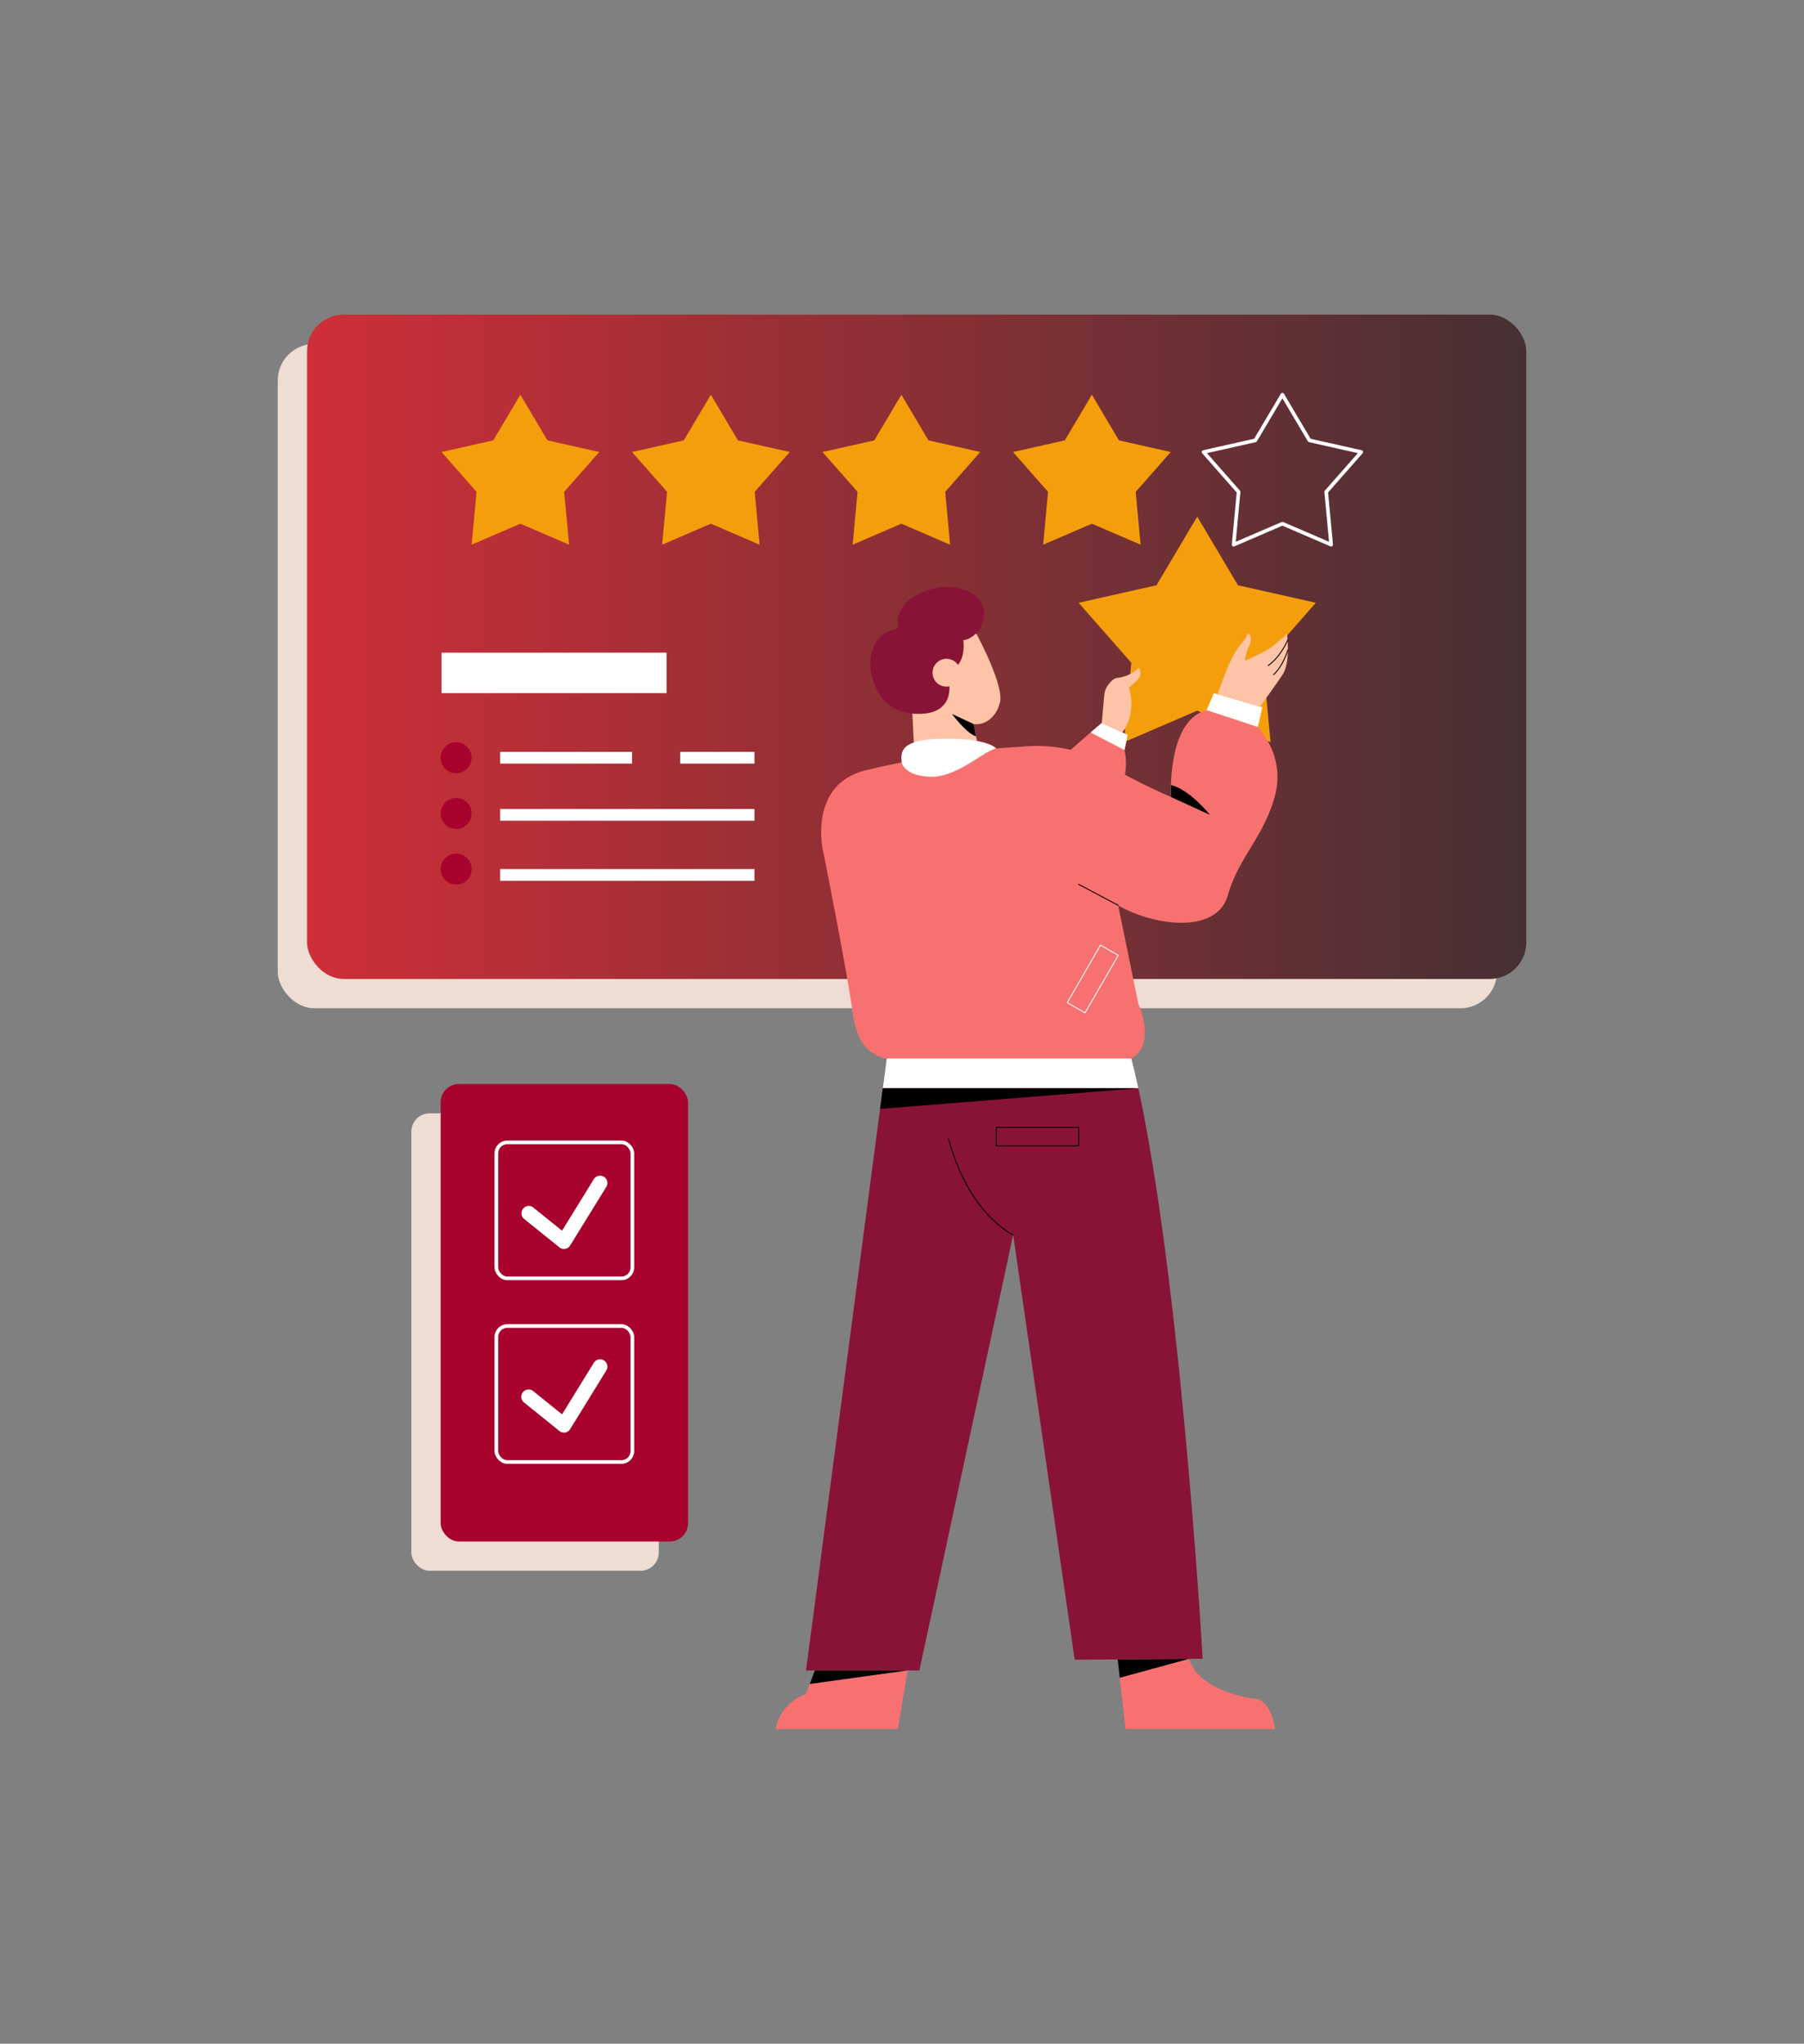 <svg id="Layer_1" data-name="Layer 1" xmlns="http://www.w3.org/2000/svg" xmlns:xlink="http://www.w3.org/1999/xlink" viewBox="0 0 986.71 1117.97"><rect x="0" y="0" width="986.71" height="1117.97" fill="#808080" stroke="none"/><defs><style>.cls-1{fill:#eeddd3;}.cls-13{fill:#f59e0b;}.cls-2{fill:url(#linear-gradient);}.cls-3{fill:#a7032d;}.cls-4{fill:#ffc4a7;}.cls-5{fill:#f87171;}.cls-6{fill:#fff;}.cls-7{fill:#881337;}.cls-8{fill:#f87171;}.cls-10,.cls-11,.cls-9{fill:none;stroke-linecap:round;stroke-linejoin:round;}.cls-9{stroke:#000;}.cls-10,.cls-9{stroke-width:0.5px;}.cls-10,.cls-11{stroke:#fff;}.cls-11{stroke-width:2px;}</style><linearGradient id="linear-gradient" x1="167.94" y1="353.83" x2="834.81" y2="353.83" gradientUnits="userSpaceOnUse"><stop offset="0" stop-color="#CE2F38"/><stop offset="1" stop-color="#463033"/></linearGradient></defs><title>Artboard 10ldpi</title><rect class="cls-1" x="151.91" y="188.14" width="666.87" height="363.42" rx="20"/><rect class="cls-2" x="167.94" y="172.11" width="666.87" height="363.42" rx="20"/><polygon class="cls-13" points="654.83 282.6 677.11 320.16 719.72 329.75 690.88 362.54 694.93 406.03 654.83 388.74 614.73 406.03 618.78 362.54 589.94 329.75 632.55 320.16 654.83 282.6"/><path class="cls-4" d="M613.85,400.68l-11.22-5.21L604,380.23a10.82,10.82,0,0,1,2-5.4c1.23-1.71,3-3.77,5.23-4,5.74-.61,10.35-4,11.15-5.24s2.47,3.5.42,5.61c-2.86,2.95-5.29,5-5.29,5S622.07,390.06,613.85,400.68Z"/><path class="cls-5" d="M571.24,432.34a37.12,37.12,0,0,1,11-19.1c9.09-8.28,20.44-17.77,20.44-17.77L616.79,402l-1.74,8.28a35.22,35.22,0,0,1-1.2,19.1c-3.6,10-7.08,18.57-7.08,18.57Z"/><polygon class="cls-6" points="615.05 410.3 596.48 400.68 602.63 395.47 616.79 402.02 615.05 410.3"/><path class="cls-4" d="M534.3,347.18s15,27.65,12.63,37.07-9.42,12.63-14.43,11.82l4.21,20.84-36.27,2.21-1.61-33.07s-14.62-14.62-7.61-28.85S519.07,330.55,534.3,347.18Z"/><path class="cls-7" d="M519.07,373.23s4.26,19.87-21.24,17c-23.44-2.6-28.05-36.87-13-44.28l6.61-2.61s-3.81-10.22,10.22-18,31.26-4.21,35.47,5.21-3.61,19-10.22,19.64c0,0,2.16,14.82-8.64,16.63Z"/><path class="cls-4" d="M525.28,368a7.61,7.61,0,1,1-7.61-7.61A7.6,7.6,0,0,1,525.28,368Z"/><path d="M532.5,396.07l-11.82-5.53s7.73,10.6,13.18,12.27Z"/><path class="cls-8" d="M473,421.52s42.29-10.82,85.57-13c0,0,24.24-3.41,44.88,8.61A342.48,342.48,0,0,0,640.5,436s-2.4-41.88,19.44-47.49l28,9.22s15.63,15.63,9.22,38.27-19.64,32.86-25.65,53.9-39.87,16.83-59.91,5.41l11,53.7s10.22,22-3.81,30.06H485s-15.43-.8-18.44-23.84-16.63-91-16.63-91S442.53,429.34,473,421.52Z"/><path d="M640.5,436l21.31,9.75s-11.09-13.89-21.31-16.3Z"/><line class="cls-9" x1="611.65" y1="495.26" x2="589.94" y2="483.74"/><path class="cls-6" d="M493.17,417.06s1.26,7.47,15.88,7.87,30.21-15,35.85-15.47c0,0-4-5.57-28.63-5.37S492.72,411.8,493.17,417.06Z"/><polygon class="cls-6" points="659.94 388.46 663.95 379.17 690.4 386.92 687.99 397.68 659.94 388.46"/><path class="cls-4" d="M666,379.77s5.57-16.26,9.18-22.27,6.31-7.71,6.91-9.92,3.51.3,1.3,5.31a29.84,29.84,0,0,0-2.5,8.52A121.62,121.62,0,0,0,693,355.6c4.07-2.34,10.92-8.82,10.92-8.82s2.11,15.43-2.4,22.24-12.36,17.54-12.36,17.54Z"/><path class="cls-9" d="M704.41,350.05s-4.06,9.42-10.74,14"/><path class="cls-9" d="M704.41,355.6s-2.66,8.88-7.87,13.49"/><path class="cls-7" d="M485,579,440.86,913.79h62l51.3-238.32L587.8,907.91l70-.53S645,683,618.86,579Z"/><path class="cls-6" d="M622.64,595.32c-1.23-5.7-2.48-11.15-3.78-16.3H485l-2.15,16.3Z"/><path class="cls-9" d="M554.14,675.47s-24-10.69-35.27-52.36"/><rect class="cls-9" x="544.9" y="616.69" width="45.04" height="10.15"/><polygon points="481.37 606.6 622.64 595.32 482.86 595.32 481.37 606.6"/><rect class="cls-10" x="592.08" y="517.37" width="11.22" height="36.34" transform="translate(347.85 -227.1) rotate(30)"/><path class="cls-8" d="M611.32,907.73l4.27,38.12h81.75s-1.6-15.49-10.68-16.56-31.51-6.3-36.33-21.85Z"/><path class="cls-8" d="M445.67,913.79l-4.81,12.85s-13.9,4.25-16.57,19.21h66.8l5.34-32.06Z"/><polygon points="650.33 907.44 612.45 917.81 611.32 907.73 650.33 907.44"/><polygon points="496.43 913.79 442.9 921.19 445.67 913.79 496.43 913.79"/><polygon class="cls-13" points="284.62 215.93 299.43 240.9 327.75 247.27 308.58 269.07 311.27 297.97 284.62 286.48 257.96 297.97 260.66 269.07 241.49 247.27 269.81 240.9 284.62 215.93"/><polygon class="cls-13" points="388.82 215.93 403.63 240.9 431.95 247.27 412.78 269.07 415.47 297.97 388.82 286.48 362.16 297.97 364.86 269.07 345.69 247.27 374.01 240.9 388.82 215.93"/><polygon class="cls-13" points="493.01 215.93 507.82 240.9 536.15 247.27 516.98 269.07 519.67 297.97 493.01 286.48 466.36 297.97 469.05 269.07 449.88 247.27 478.21 240.9 493.01 215.93"/><polygon class="cls-13" points="597.21 215.93 612.02 240.9 640.34 247.27 621.17 269.07 623.87 297.97 597.21 286.48 570.56 297.97 573.25 269.07 554.08 247.27 582.4 240.9 597.21 215.93"/><polygon class="cls-11" points="701.41 215.93 716.22 240.9 744.54 247.27 725.37 269.07 728.07 297.97 701.41 286.48 674.75 297.97 677.45 269.07 658.28 247.27 686.6 240.9 701.41 215.93"/><rect class="cls-6" x="241.49" y="357.03" width="123.09" height="22.14"/><rect class="cls-6" x="372.06" y="411.3" width="40.61" height="6.41"/><rect class="cls-6" x="273.55" y="411.3" width="72.14" height="6.41"/><rect class="cls-6" x="273.55" y="442.56" width="139.12" height="6.41"/><rect class="cls-6" x="273.55" y="475.41" width="139.12" height="6.41"/><path class="cls-3" d="M241,414.51A8.48,8.48,0,1,1,249.5,423,8.48,8.48,0,0,1,241,414.51Z"/><circle class="cls-3" cx="249.5" cy="444.97" r="8.48"/><circle class="cls-3" cx="249.5" cy="475.43" r="8.48"/><rect class="cls-1" x="224.99" y="609.03" width="135.31" height="250.26" rx="10"/><rect class="cls-3" x="241.02" y="593" width="135.31" height="250.26" rx="10"/><rect class="cls-11" x="271.48" y="624.91" width="74.4" height="74.4" rx="6"/><path class="cls-6" d="M308.47,683.22a4,4,0,0,1-2.51-.89l-19.24-15.49a4,4,0,1,1,5-6.25l15.7,12.65,17.38-28.19a4,4,0,1,1,6.82,4.21l-19.77,32.06a4,4,0,0,1-2.73,1.84A3.91,3.91,0,0,1,308.47,683.22Z"/><rect class="cls-11" x="271.48" y="725.37" width="74.4" height="74.4" rx="6"/><path class="cls-6" d="M308.47,783.68a4,4,0,0,1-2.51-.89l-19.24-15.5a4,4,0,1,1,5-6.24l15.7,12.65,17.38-28.2a4,4,0,0,1,6.82,4.21l-19.77,32.06a4,4,0,0,1-2.73,1.85A3.91,3.91,0,0,1,308.47,783.68Z"/></svg>